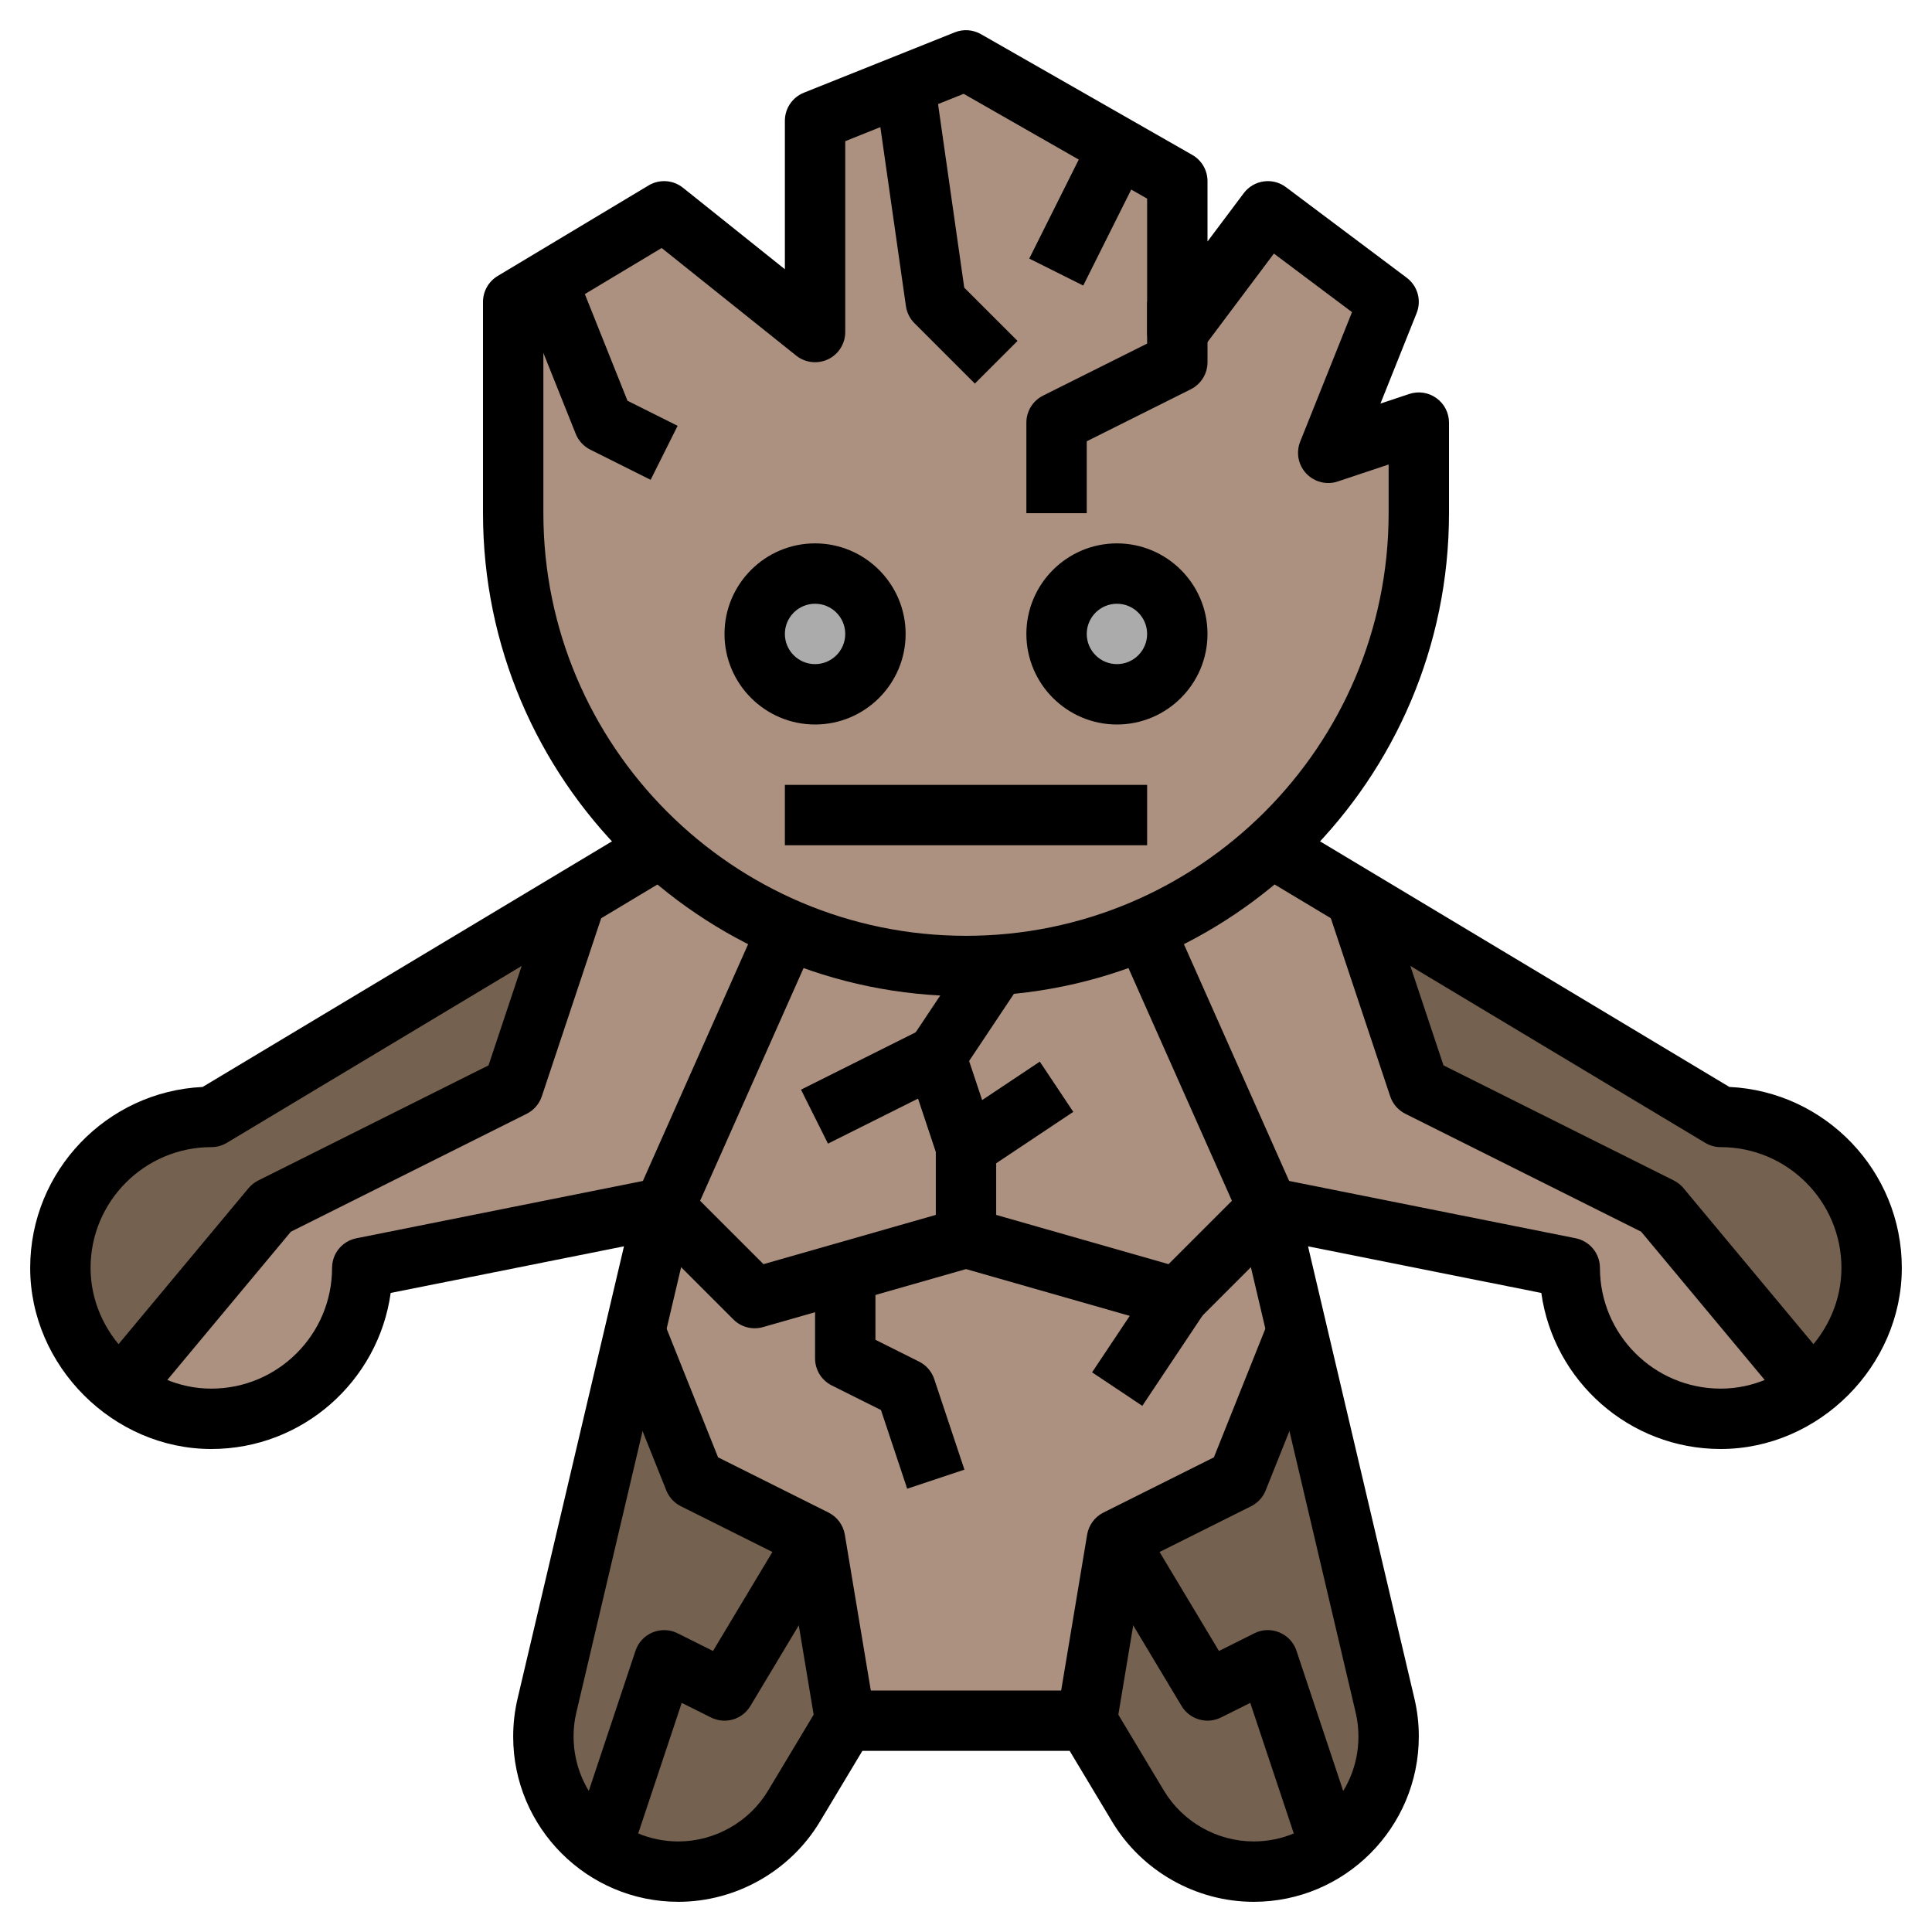 <?xml version="1.0" encoding="iso-8859-1"?>
<!-- Generator: Adobe Illustrator 22.1.0, SVG Export Plug-In . SVG Version: 6.00 Build 0)  -->
<svg xmlns="http://www.w3.org/2000/svg" xmlns:xlink="http://www.w3.org/1999/xlink" version="1.1" id="Layer_3" x="0px" y="0px" viewBox="0 0 64 64" style="enable-background:new 0 0 64 64;" xml:space="preserve" width="512" height="512">
<g>
	<g>
		<path style="fill:#AC9181;" d="M42,28l15,9c2.761,0,5,2.238,5,5c0,2.703-2.297,5.001-5,5c-2.761,0-5-2.239-5-5l-10-2l3.881,16.495    C45.96,56.831,46,57.174,46,57.519v0.012C46,59.999,43.999,62,41.531,62h0c-1.57,0-3.025-0.824-3.833-2.17L36,57h-8l-1.698,2.83    C25.494,61.176,24.039,62,22.469,62h0C20.001,62,18,59.999,18,57.531v-0.012c0-0.345,0.04-0.688,0.119-1.024L22,40l-10,2    c0,2.761-2.238,5-5,5C4.297,47,2,44.703,2,42c0-2.761,2.239-5,5-5l15-9"/>
	</g>
	<g>
		<path style="fill:#75614F;" d="M42.963,44.093L41,49l-4,2l-1,6l0,0l1.698,2.83c0.808,1.346,2.263,2.17,3.832,2.17h0    C43.999,62,46,59.999,46,57.531v-0.012c0-0.345-0.04-0.688-0.119-1.024L42.963,44.093z"/>
	</g>
	<g>
		<path style="fill:#75614F;" d="M27,51l-4-2l-1.963-4.907l-2.918,12.402C18.04,56.831,18,57.174,18,57.519v0.012    C18,59.999,20.001,62,22.469,62c1.57,0,3.025-0.824,3.833-2.17L28,57L27,51z"/>
	</g>
	<g>
		<path style="fill:#75614F;" d="M57,37l-12.083-7.25L47,36l8,4l4.97,5.964C61.186,45.041,62,43.598,62,42    C62,39.238,59.761,37,57,37z"/>
	</g>
	<g>
		<path style="fill:#75614F;" d="M17,36l2.083-6.25L7,37c-2.761,0-5,2.238-5,5c0,1.598,0.814,3.041,2.03,3.965L9,40L17,36z"/>
	</g>
	<g>
		<path style="fill:#AC9181;" d="M17,17c0,8.284,6.716,15,15,15s15-6.716,15-15l0-3l-3,1l2-5l-4-3l-3,4V6l-7-4l-5,2v7l-5-4l-5,3    L17,17z"/>
	</g>
	<g>
		<circle style="fill:#ABABAB;" cx="27" cy="21" r="2"/>
	</g>
	<g>
		<circle style="fill:#ABABAB;" cx="37" cy="21" r="2"/>
	</g>
	<g>
		<path d="M41.53,63c-1.91,0-3.707-1.018-4.689-2.655L35.434,58h-6.867l-1.407,2.345C26.177,61.982,24.38,63,22.47,63    C19.454,63,17,60.546,17,57.53c0-0.434,0.049-0.855,0.146-1.265l3.524-14.979l-7.728,1.545C12.536,45.748,10.026,48,7,48    c-3.252,0-6-2.748-6-6c0-3.212,2.537-5.842,5.712-5.993l14.773-8.864l1.029,1.715l-15,9C7.359,37.951,7.182,38,7,38    c-2.206,0-4,1.794-4,4c0,2.168,1.832,4,4,4c2.206,0,4-1.794,4-4c0-0.477,0.337-0.887,0.804-0.98l10-2    c0.335-0.063,0.679,0.041,0.915,0.285c0.236,0.245,0.333,0.593,0.255,0.925l-3.881,16.495C19.031,56.984,19,57.252,19,57.519    C19,59.443,20.557,61,22.47,61c1.212,0,2.352-0.646,2.975-1.685l1.698-2.83C27.323,56.185,27.648,56,28,56h8    c0.352,0,0.677,0.185,0.857,0.485l1.698,2.83C39.179,60.354,40.318,61,41.53,61c1.913,0,3.47-1.557,3.47-3.47    c0-0.278-0.031-0.546-0.093-0.806l-3.881-16.495c-0.078-0.332,0.019-0.68,0.255-0.925c0.236-0.244,0.581-0.35,0.915-0.285l10,2    C52.663,41.113,53,41.523,53,42c0,2.206,1.794,4,4,4c2.168,0,4-1.832,4-4c0-2.206-1.794-4-4-4c-0.182,0-0.359-0.049-0.515-0.143    l-15-9l1.029-1.715l14.773,8.864C60.463,36.158,63,38.788,63,42c0,3.252-2.748,6-6,6c-3.026,0-5.536-2.252-5.942-5.169    l-7.728-1.545l3.524,14.979C46.951,56.675,47,57.097,47,57.519C47,60.546,44.546,63,41.53,63z"/>
	</g>
	<g>
		<path d="M32,33c-8.822,0-16-7.178-16-16v-7c0-0.351,0.185-0.677,0.485-0.857l5-3c0.357-0.215,0.812-0.186,1.14,0.077L26,8.919V4    c0-0.409,0.249-0.776,0.629-0.929l5-2c0.281-0.113,0.601-0.091,0.867,0.061l7,4C39.808,5.31,40,5.641,40,6v2l1.2-1.6    c0.332-0.441,0.958-0.532,1.399-0.2l4,3c0.362,0.271,0.497,0.751,0.329,1.171l-1.199,2.998l0.954-0.318    c0.304-0.102,0.639-0.052,0.901,0.138C47.846,13.377,48,13.679,48,14v3C48,25.822,40.822,33,32,33z M18,10.566V17    c0,7.72,6.28,14,14,14s14-6.28,14-14v-1.613l-1.684,0.562c-0.368,0.124-0.776,0.021-1.044-0.263s-0.346-0.696-0.201-1.058    l1.716-4.288L42.2,8.4l-2.4,3.2c-0.258,0.344-0.704,0.485-1.116,0.349C38.275,11.812,38,11.431,38,11V6.58l-6.077-3.472L28,4.677    V11c0,0.384-0.221,0.735-0.566,0.901c-0.347,0.165-0.759,0.119-1.059-0.121l-4.457-3.565L18,10.566z"/>
	</g>
	<g>
		<path d="M21.553,15.895l-2-1c-0.219-0.11-0.391-0.296-0.481-0.523l-2-5l1.857-0.743l1.858,4.647l1.66,0.83L21.553,15.895z"/>
	</g>
	<g>
		<path d="M32.293,12.707l-2-2c-0.153-0.153-0.252-0.352-0.283-0.565l-1-7l1.98-0.283l0.952,6.67l1.765,1.764L32.293,12.707z"/>
	</g>
	<g>
		<rect x="33.764" y="6" transform="matrix(0.447 -0.894 0.894 0.447 13.639 36.069)" width="4.472" height="2"/>
	</g>
	<g>
		<path d="M36,17h-2v-3c0-0.379,0.214-0.725,0.553-0.895L38,11.382V10h2v2c0,0.379-0.214,0.725-0.553,0.895L36,14.618V17z"/>
	</g>
	<g>
		<path d="M27,24c-1.654,0-3-1.346-3-3s1.346-3,3-3s3,1.346,3,3S28.654,24,27,24z M27,20c-0.552,0-1,0.449-1,1s0.448,1,1,1    s1-0.449,1-1S27.552,20,27,20z"/>
	</g>
	<g>
		<path d="M37,24c-1.654,0-3-1.346-3-3s1.346-3,3-3s3,1.346,3,3S38.654,24,37,24z M37,20c-0.552,0-1,0.449-1,1s0.448,1,1,1    s1-0.449,1-1S37.552,20,37,20z"/>
	</g>
	<g>
		<rect x="26" y="26" width="12" height="2"/>
	</g>
	<g>
		<path d="M27.014,57.164l-0.916-5.497l-3.545-1.772c-0.219-0.109-0.391-0.296-0.481-0.523l-2-5l1.857-0.742l1.858,4.646l3.66,1.83    c0.286,0.144,0.486,0.415,0.539,0.73l1,6L27.014,57.164z"/>
	</g>
	<g>
		<path d="M20.948,61.316l-1.896-0.633l2-6c0.091-0.274,0.298-0.496,0.565-0.607c0.269-0.11,0.571-0.102,0.83,0.029l1.172,0.586    l2.523-4.206l1.715,1.029l-3,5c-0.269,0.448-0.835,0.614-1.305,0.38l-0.969-0.484L20.948,61.316z"/>
	</g>
	<g>
		<path d="M36.986,57.164l-1.973-0.328l1-6c0.053-0.315,0.253-0.587,0.539-0.73l3.66-1.83l1.858-4.646l1.857,0.742l-2,5    c-0.091,0.228-0.263,0.414-0.481,0.523l-3.545,1.772L36.986,57.164z"/>
	</g>
	<g>
		<path d="M43.052,61.316l-1.636-4.906l-0.969,0.484c-0.47,0.233-1.036,0.067-1.305-0.38l-3-5l1.715-1.029l2.523,4.206l1.172-0.586    c0.259-0.131,0.562-0.141,0.83-0.029c0.268,0.111,0.475,0.333,0.565,0.607l2,6L43.052,61.316z"/>
	</g>
	<g>
		<path d="M39,44c-0.092,0-0.185-0.013-0.274-0.038L32,42.04l-6.726,1.922c-0.345,0.1-0.724,0.003-0.981-0.255l-3-3    c-0.293-0.293-0.375-0.735-0.207-1.113l4-9l1.828,0.812l-3.722,8.372l2.099,2.099l6.435-1.839c0.18-0.051,0.369-0.051,0.549,0    l6.435,1.839l2.099-2.099l-3.722-8.372l1.828-0.812l4,9c0.168,0.378,0.086,0.82-0.207,1.113l-3,3C39.517,43.897,39.262,44,39,44z"/>
	</g>
	<g>
		<path d="M30.052,49.316l-0.869-2.607l-1.63-0.814C27.214,45.725,27,45.379,27,45v-3h2v2.382l1.447,0.724    c0.237,0.119,0.418,0.327,0.501,0.578l1,3L30.052,49.316z"/>
	</g>
	<g>
		<rect x="36.197" y="43.5" transform="matrix(0.555 -0.832 0.832 0.555 -20.105 51.434)" width="3.606" height="2"/>
	</g>
	<g>
		<path d="M33,41h-2v-3c0-0.334,0.167-0.646,0.445-0.832l3-2l1.109,1.664L33,38.535V41z"/>
	</g>
	<g>
		<path d="M31.052,38.316l-1-3c-0.098-0.293-0.055-0.614,0.116-0.871l2-3l1.664,1.109l-1.729,2.593l0.845,2.536L31.052,38.316z"/>
	</g>
	<g>
		<rect x="26.764" y="35" transform="matrix(0.894 -0.447 0.447 0.894 -13.038 16.77)" width="4.472" height="2"/>
	</g>
	<g>
		<path d="M4.769,46.641l-1.537-1.281l5-6c0.089-0.105,0.198-0.192,0.321-0.254l7.63-3.814l1.869-5.607l1.896,0.633l-2,6    c-0.083,0.251-0.264,0.459-0.501,0.578l-7.812,3.906L4.769,46.641z"/>
	</g>
	<g>
		<path d="M59.231,46.641l-4.866-5.84l-7.812-3.906c-0.237-0.119-0.418-0.327-0.501-0.578l-2-6l1.896-0.633l1.869,5.607l7.63,3.814    c0.123,0.062,0.232,0.148,0.321,0.254l5,6L59.231,46.641z"/>
	</g>
</g>
</svg>
